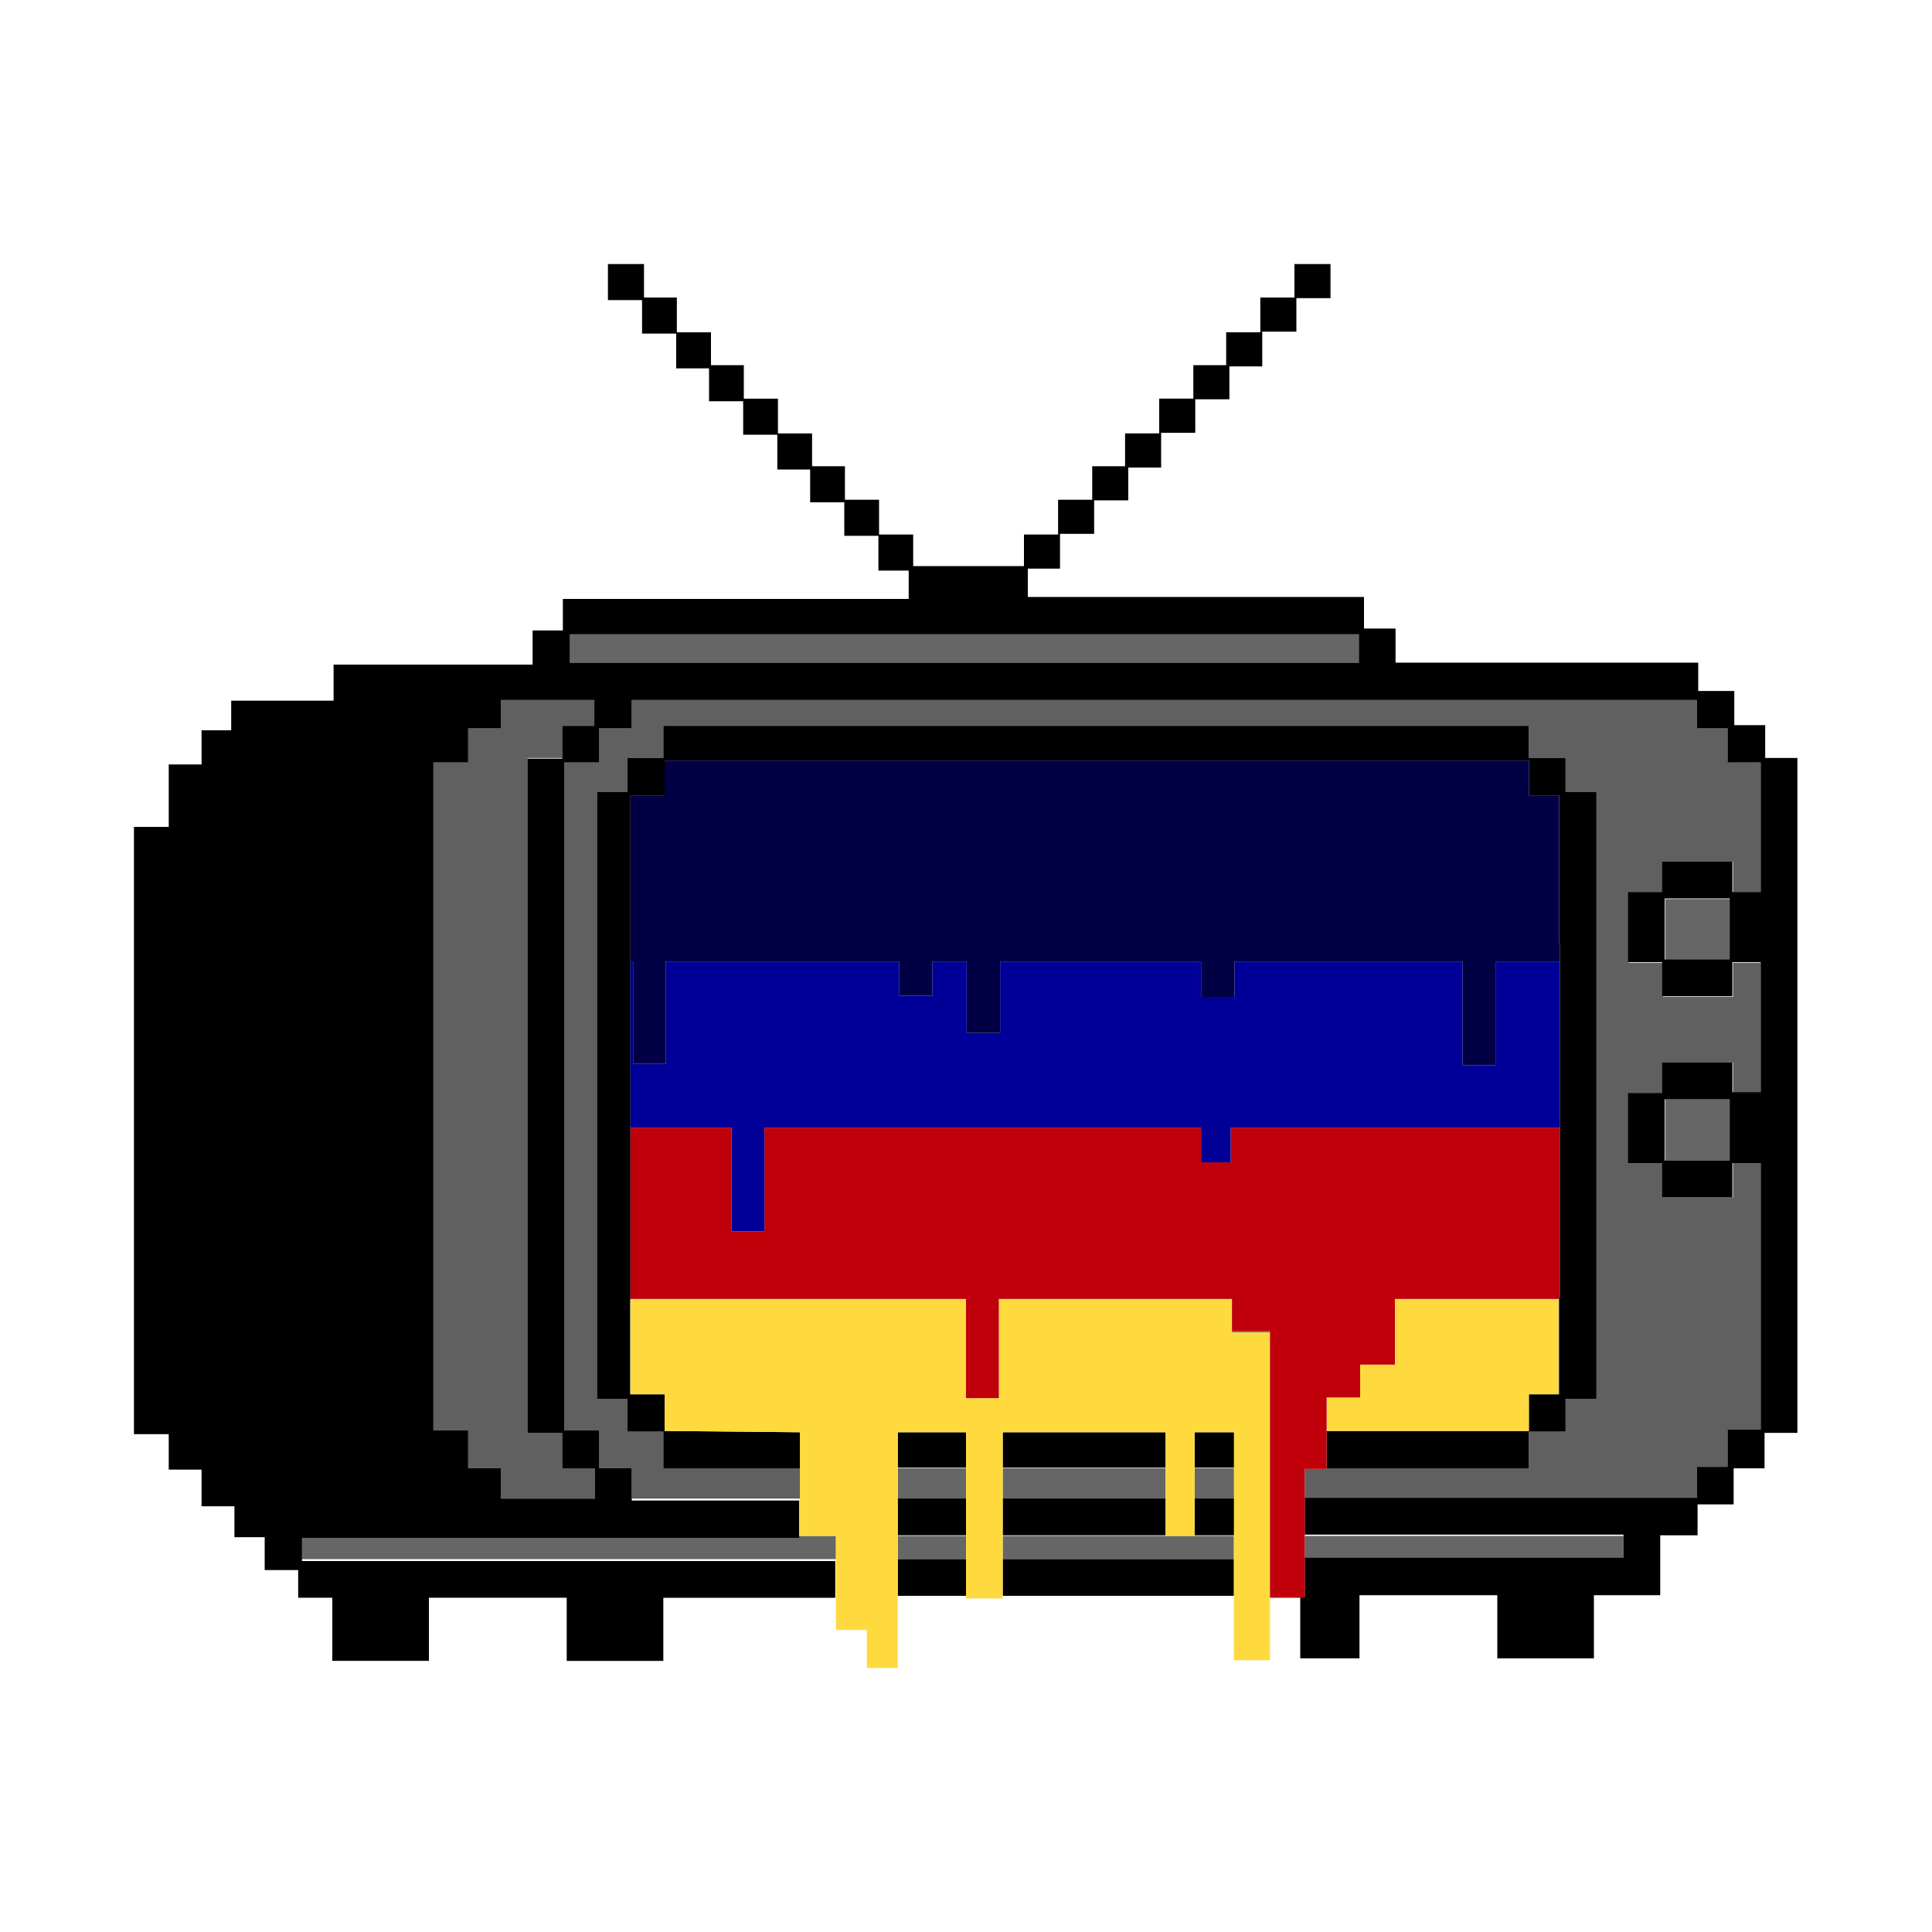 <?xml version="1.0" encoding="utf-8"?>
<!-- Generator: Adobe Illustrator 27.2.0, SVG Export Plug-In . SVG Version: 6.00 Build 0)  -->
<svg version="1.1" id="Layer_1" xmlns="http://www.w3.org/2000/svg" xmlns:xlink="http://www.w3.org/1999/xlink" x="0px" y="0px"
	 viewBox="0 0 300 300" style="enable-background:new 0 0 300 300;" xml:space="preserve">
<style type="text/css">
	.st0{fill:#FFFFFF;}
	.st1{fill:#606060;}
	.st2{fill:#666666;}
	.st3{fill:#FFDA3E;}
	.st4{fill:#BF000A;}
	.st5{fill:#000099;}
	.st6{fill:#020044;}
</style>
<rect x="-0.3" y="-0.3" class="st0" width="300.5" height="300.5"/>
<g>
	<polygon class="st1" points="77.8,113.1 72.7,113.1 72.7,118.4 67.3,118.4 67.3,222.1 72.7,222.1 72.7,228 77.8,228 77.8,232.7 
		92.4,232.7 92.4,228 87.3,228 87.3,222.5 81.9,222.5 81.9,117.7 87.3,117.7 87.3,112.7 92.4,112.7 92.4,108.7 77.8,108.7 	"/>
	<polygon class="st1" points="103,228 103,222.3 97.4,222.3 97.4,217.2 92.7,217.2 92.7,123 97.4,123 97.4,117.7 103,117.7 
		103,112.7 237.4,112.7 237.4,117.7 243.1,117.7 243.1,123 247.9,123 247.9,217.2 243.1,217.2 243.1,222.3 237.4,222.3 237.4,228 
		206,228 206,228.1 202.6,228.1 202.6,232.7 263.5,232.7 263.5,228 268.4,228 268.4,227.8 268.4,222.1 273.4,222.1 273.4,180.6 
		269.1,180.6 269.1,185.9 258.2,185.9 258.2,180.6 252.9,180.6 252.9,169.7 258.2,169.7 258.2,165 269.1,165 269.1,169.7 
		273.4,169.7 273.4,149.5 269.1,149.5 269.1,154.8 258.2,154.8 258.2,149.5 252.9,149.5 252.9,138.5 258.2,138.5 258.2,133.8 
		269.1,133.8 269.1,138.5 273.4,138.5 273.4,118.4 268.4,118.4 268.4,113.1 263.5,113.1 263.5,108.7 98.1,108.7 98.1,113.1 
		93,113.1 93,118.4 87.6,118.4 87.6,222.1 93,222.1 93,228 98.1,228 98.1,232.7 124.2,232.7 124.2,228 	"/>
	<rect x="202.6" y="238.5" class="st2" width="49.5" height="3.6"/>
	<rect x="206" y="222.2" class="st2" width="31.3" height="0"/>
	<rect x="155.7" y="228" class="st2" width="25.3" height="4.8"/>
	<polygon class="st2" points="124.2,238.5 124.2,238.5 46.9,238.5 46.9,242.1 129.8,242.1 129.8,238.5 	"/>
	<rect x="139.4" y="238.5" class="st2" width="10.6" height="3.6"/>
	<rect x="139.4" y="228" class="st2" width="10.6" height="4.8"/>
	<rect x="242" y="201.7" class="st2" width="0.1" height="14.8"/>
	<polygon class="st2" points="97.8,216.5 97.9,216.5 97.9,201.8 97.8,201.9 	"/>
	<rect x="186.5" y="180.5" class="st2" width="4.6" height="0.1"/>
	<rect x="191.3" y="206.7" class="st2" width="5.9" height="0.2"/>
	<polygon class="st2" points="103.8,222.2 103.2,222.2 103.2,222.2 	"/>
	<rect x="150" y="217.1" class="st2" width="5.2" height="0"/>
	<rect x="185.5" y="228" class="st2" width="6.2" height="4.8"/>
	<rect x="258.6" y="170.7" class="st2" width="10.1" height="9.5"/>
	<rect x="88.5" y="98.5" class="st2" width="122.5" height="4.4"/>
	<rect x="258.6" y="139.6" class="st2" width="10.1" height="9.5"/>
	<polygon class="st2" points="191.6,238.5 185.5,238.5 181,238.5 155.7,238.5 155.7,242.1 191.6,242.1 	"/>
	<path d="M274.1,117.7v-5.1h-4.8v-5.3h-5.6v-4.4h-47v-5.3h-4.9v-4.9h-52.2v-4.4h5v-5.4h5.3v-5.2h5.3v-5.1h5.1v-5.4h5.3v-5.2h5.3
		v-5.1h5.1v-5.4h5.3v-5.2h5.3V41h-5.6v5.2h-5.3v5.4h-5.3v5.1h-5.1v5.2H180v5.4h-5.3v5.1h-5.1v5.2h-5.3v5.4H159v4.9h-17.2v-4.9h-5.3
		v-5.4h-5.3v-5.2h-5.1v-5.1h-5.3v-5.4h-5.3v-5.2h-5.1v-5.1h-5.3v-5.4H100V41h-5.6v5.6h5.3v5.2h5.3v5.4h5.1v5.1h5.3v5.2h5.3v5.4h5.1
		v5.1h5.3v5.2h5.3v5.4h4.7v4.4H87.4v4.9h-4.7v5.3H51.8v5.6H35.9v4.6h-4.6v5.3h-5.1v9.7h-5.4v94.3h5.4v5.5h5.1v5.7h5.1v4.8h4.7v5.1
		h5.2v4.3h5.3v9.8h15v-9.8H88v9.8h15v-9.8h26.7v-5.7H46.9v-3.6h77.2v-0.3v-5.5h-26V228H93v-5.9h-5.4V118.4H93v-5.3h5.1v-4.4h165.4
		v4.4h4.8v5.3h5.1v20.1h-4.4v-4.7h-10.9v4.7h-5.3v10.9h5.3v5.3h10.9v-5.3h4.4v20.2h-4.4V165h-10.9v4.7h-5.3v10.9h5.3v5.3h10.9v-5.3
		h4.4v41.4h-5.1v5.7v0.1h-4.8v4.8h-60.9v5.7h49.5v3.6h-49.5v5v0.8v0.2h-0.7v9.6h9.2v-9.8h21.4v9.8h15v-9.8h10.3v-5.7h0v-3.6h5.8
		v-4.8h5.6V228h4.8v-0.2v-5.3h5.1V117.7H274.1z M92.4,112.7h-5.1v5.1h-5.4v104.7h5.4v5.5h5.1v4.7H77.8V228h-5.1v-5.9h-5.4V118.4h5.4
		v-5.3h5.1v-4.4h14.5V112.7z M211,102.9H88.5v-4.4H211V102.9z M268.6,149h-10.1v-9.5h10.1V149z M268.6,180.2h-10.1v-9.5h10.1V180.2z
		"/>
	<rect x="185.5" y="232.7" width="6.2" height="5.7"/>
	<rect x="139.4" y="232.7" width="10.6" height="5.7"/>
	<rect x="155.7" y="232.7" width="25.3" height="5.7"/>
	<rect x="139.4" y="242.1" width="10.6" height="5.7"/>
	<rect x="155.7" y="242.1" width="35.9" height="5.7"/>
	<rect x="185.5" y="222.4" width="6.2" height="5.5"/>
	<polygon points="237.4,222.3 243.1,222.3 243.1,217.2 247.9,217.2 247.9,123 243.1,123 243.1,117.7 237.4,117.7 237.4,112.7 
		103,112.7 103,117.7 97.4,117.7 97.4,123 92.7,123 92.7,217.2 97.4,217.2 97.4,222.3 103,222.3 103,228 124.2,228 124.2,222.4 
		103.8,222.2 103.2,222.2 103.2,222.2 103.2,222 103.2,216.7 103.2,216.5 98.4,216.5 97.9,216.5 97.8,216.5 97.8,201.9 97.9,201.8 
		97.9,201.7 97.9,201.7 97.9,201.3 97.9,175.1 97.9,172.8 97.9,149.3 97.9,146.6 97.9,123.5 98.4,123.5 103.2,123.5 103.2,118.4 
		103.2,118.1 237.4,118.1 237.4,118.4 237.4,123.5 242.1,123.5 242.1,146.6 242.2,146.6 242.2,149.3 242.2,172.8 242.2,175.1 
		242.2,201.3 242.1,201.3 242.1,201.7 242.1,216.5 242,216.5 237.4,216.5 237.4,222 237.4,222.2 237.4,222.2 206,222.2 206,228 
		237.4,228 	"/>
	<rect x="155.7" y="222.4" width="25.3" height="5.5"/>
	<rect x="139.4" y="222.4" width="10.6" height="5.5"/>
	<polygon class="st3" points="237.4,222 237.4,216.5 242,216.5 242,201.7 216.6,201.7 216.6,201.8 216.6,211.9 211.2,211.9 
		211.2,217 206,217 206,222 206,222.2 237.4,222.2 	"/>
	<polygon class="st3" points="197.2,242.1 197.2,238.5 197.2,232.7 197.2,228 197.2,222.4 197.2,222.2 197.2,222.2 197.2,222 
		197.2,206.9 191.3,206.9 191.3,206.7 191.3,201.8 191.3,201.7 155.1,201.7 155.1,201.8 155.1,217.1 155.1,217.1 150,217.1 
		150,217.1 150,201.8 150,201.7 98.4,201.7 98.4,201.7 97.9,201.7 97.9,201.7 97.9,201.8 97.9,216.5 98.4,216.5 103.2,216.5 
		103.2,216.7 103.2,222 103.2,222.2 103.8,222.2 124.2,222.4 124.2,228 124.2,232.7 124.2,238.2 124.2,238.5 124.2,238.5 
		129.8,238.5 129.8,242.1 129.8,247.9 129.8,253.1 134.6,253.1 134.6,259 139.4,259 139.4,247.9 139.4,242.1 139.4,238.5 
		139.4,232.7 139.4,228 139.4,222.4 150,222.4 150,228 150,232.7 150,238.5 150,242.1 150,247.9 150,248.2 155.7,248.2 155.7,247.9 
		155.7,242.1 155.7,238.5 155.7,232.7 155.7,228 155.7,222.4 181,222.4 181,228 181,232.7 181,238.5 185.5,238.5 185.5,232.7 
		185.5,228 185.5,222.4 191.6,222.4 191.6,228 191.6,232.7 191.6,238.5 191.6,242.1 191.6,247.9 191.6,257.8 197.2,257.8 
		197.2,248.1 197.2,247.9 	"/>
	<polygon class="st4" points="202.6,247.9 202.6,247.1 202.6,242.1 202.6,238.5 202.6,232.7 202.6,228.1 206,228.1 206,228 
		206,222.2 206,222.2 206,222 206,217 211.2,217 211.2,211.9 216.6,211.9 216.6,201.8 216.6,201.7 242,201.7 242.1,201.7 
		242.1,201.3 242.2,201.3 242.2,175.1 242.1,175.1 191.1,175.1 191.1,180.5 191.1,180.5 186.5,180.5 186.5,180.5 186.5,175.1 
		118.7,175.1 118.7,191.2 118.7,191.2 113.6,191.2 113.6,191.2 113.6,175.1 98.4,175.1 97.9,175.1 97.9,201.3 97.9,201.7 
		98.4,201.7 98.4,201.7 150,201.7 150,201.8 150,217.1 155.1,217.1 155.1,201.8 155.1,201.7 191.3,201.7 191.3,201.8 191.3,206.7 
		197.2,206.7 197.2,206.9 197.2,222 197.2,222.2 197.2,222.2 197.2,222.4 197.2,228 197.2,232.7 197.2,238.5 197.2,242.1 
		197.2,247.9 197.2,248.1 201.9,248.1 202.6,248.1 	"/>
	<polygon class="st5" points="242.2,149.3 242.1,149.3 232.3,149.3 232.3,165.4 227.1,165.4 227.1,149.3 191.7,149.3 191.7,154.8 
		186.5,154.8 186.5,149.3 155.3,149.3 155.3,160.4 150.1,160.4 150.1,149.3 144.8,149.3 144.8,154.6 139.6,154.6 139.6,149.3 
		103.4,149.3 103.4,165.2 98.4,165.2 98.3,165.2 98.3,149.3 97.9,149.3 97.9,172.8 97.9,175.1 98.4,175.1 113.6,175.1 113.6,191.2 
		113.6,191.2 118.7,191.2 118.7,191.2 118.7,175.1 186.5,175.1 186.5,180.5 191.1,180.5 191.1,175.1 242.1,175.1 242.2,175.1 
		242.2,172.8 	"/>
	<polygon class="st6" points="98.3,165.2 98.4,165.2 103.4,165.2 103.4,149.3 139.6,149.3 139.6,154.6 144.8,154.6 144.8,149.3 
		150.1,149.3 150.1,160.4 155.3,160.4 155.3,149.3 186.5,149.3 186.5,154.8 191.7,154.8 191.7,149.3 227.1,149.3 227.1,165.4 
		232.3,165.4 232.3,149.3 242.1,149.3 242.2,149.3 242.2,146.6 242.1,146.6 242.1,123.5 237.4,123.5 237.4,118.4 237.4,118.1 
		103.2,118.1 103.2,118.4 103.2,123.5 98.4,123.5 97.9,123.5 97.9,146.6 97.9,149.3 98.3,149.3 	"/>
</g>
</svg>
